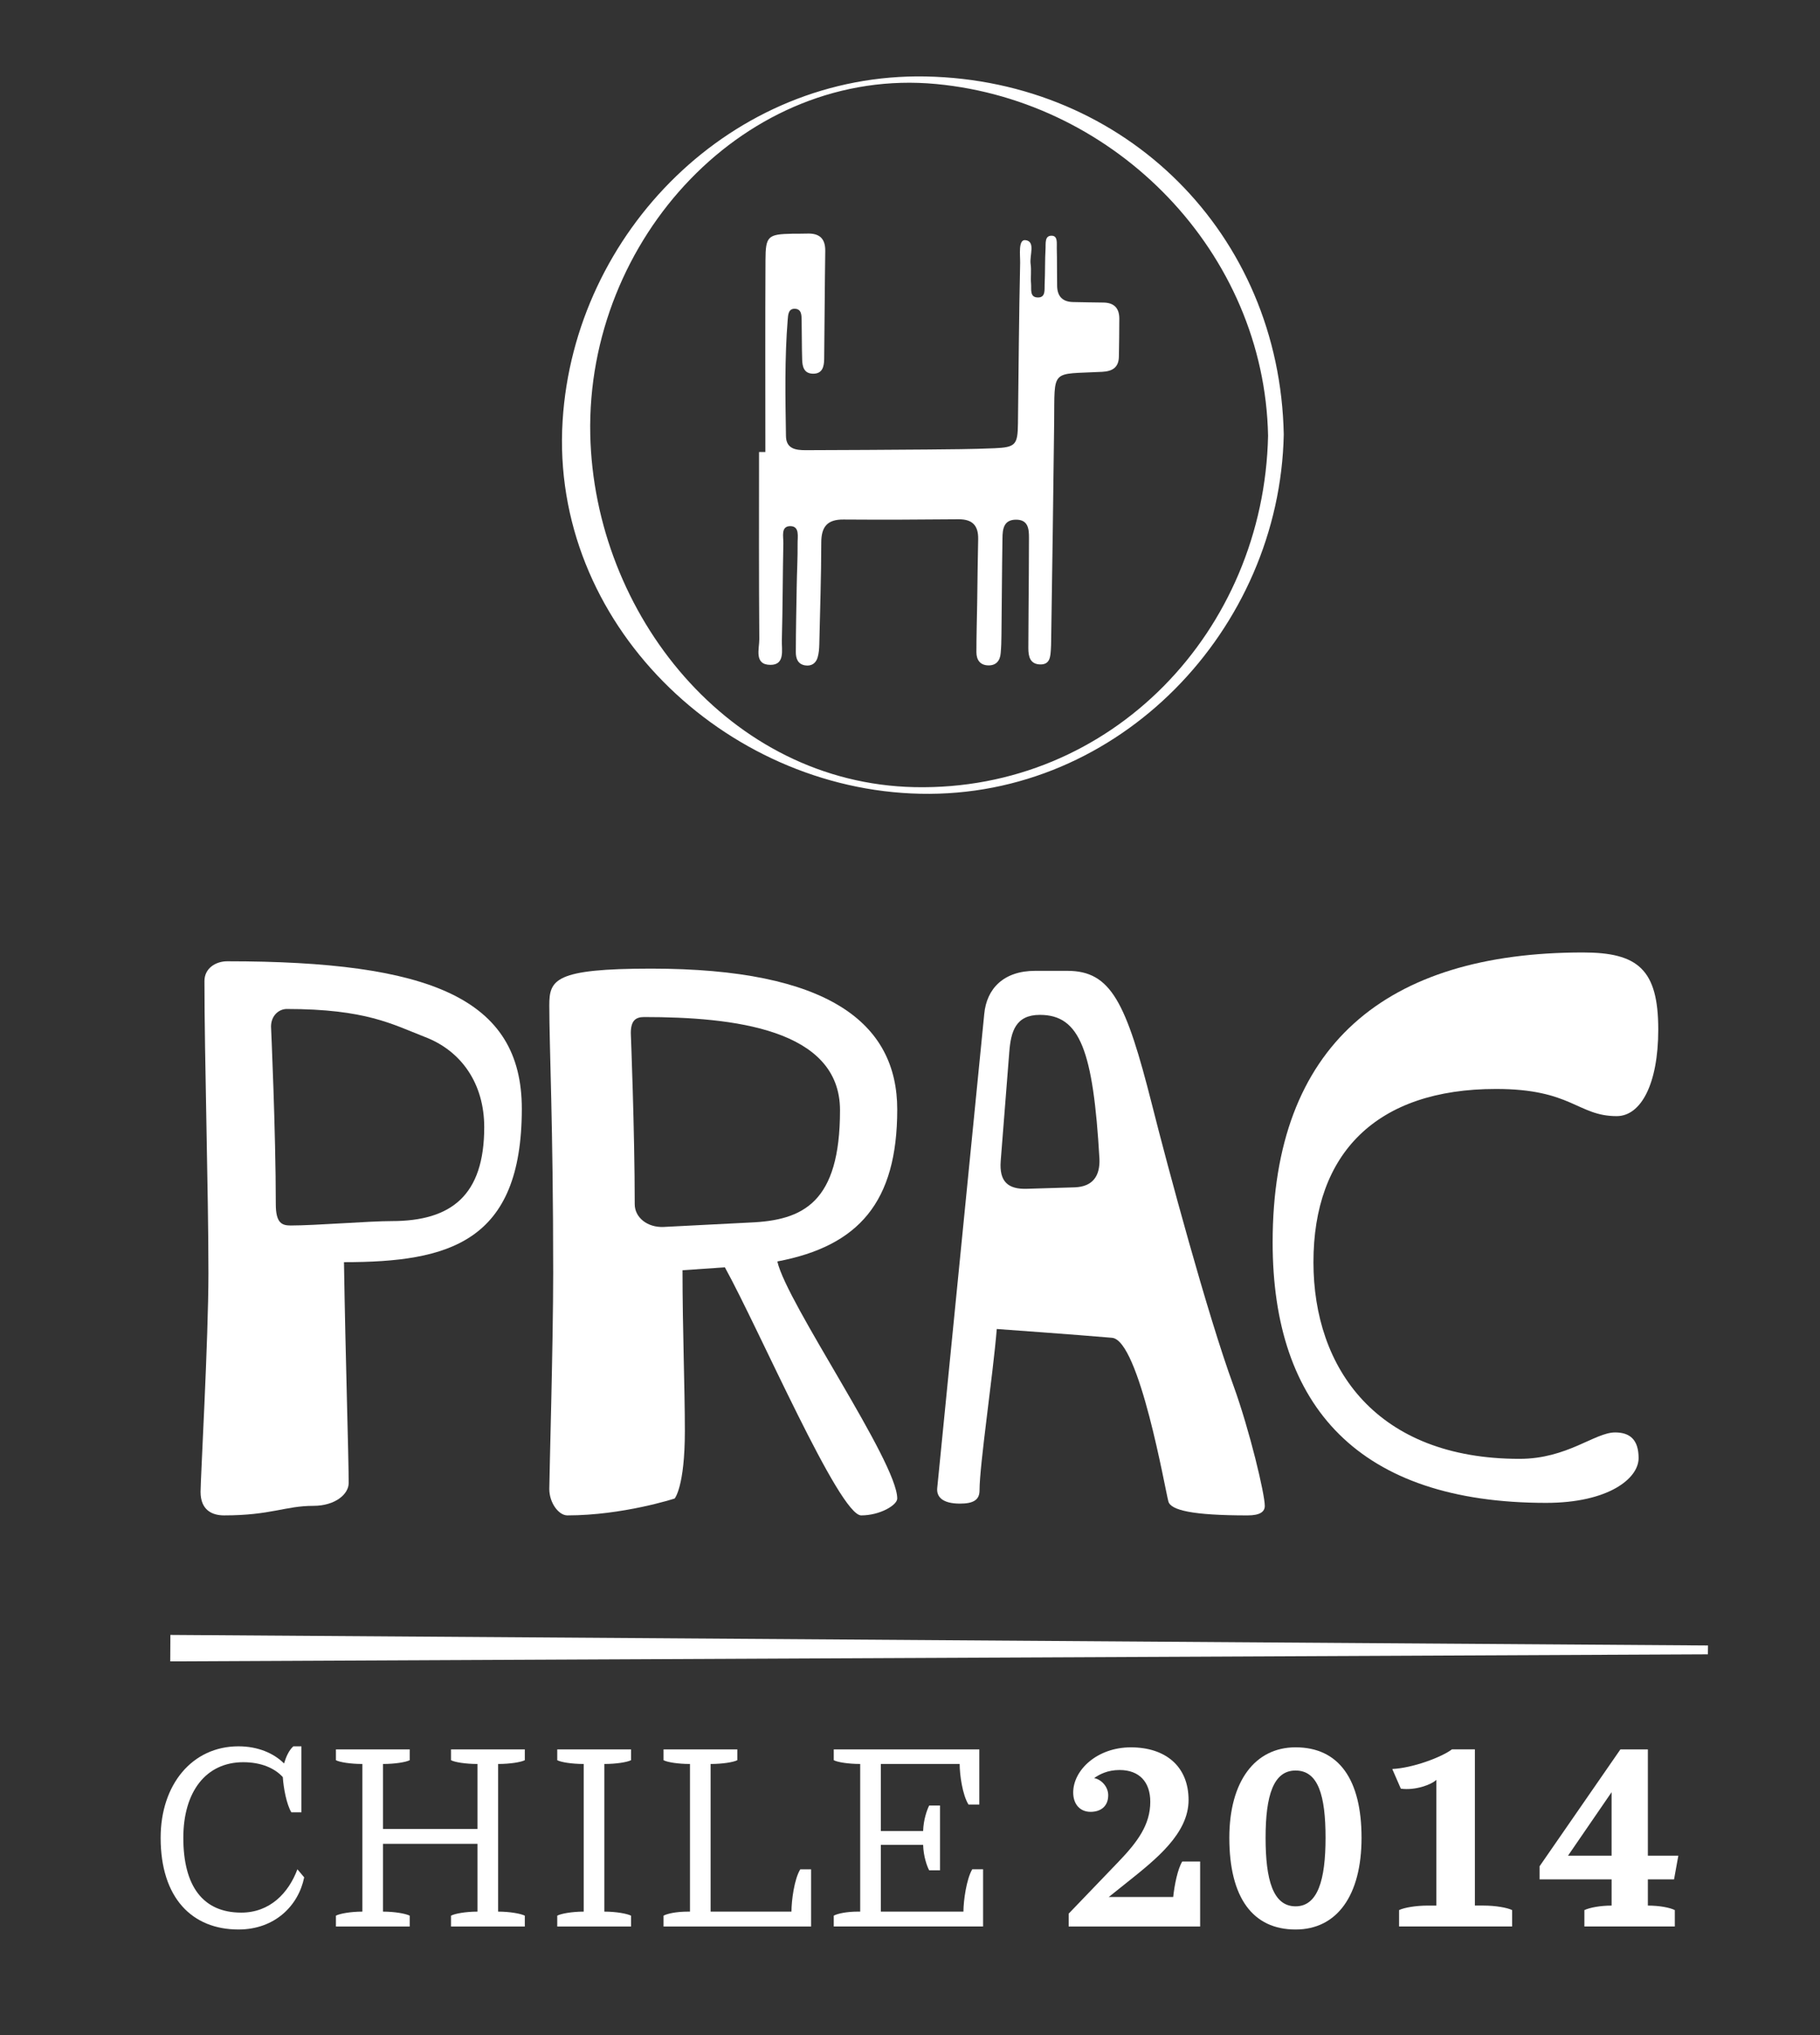 <?xml version="1.0" encoding="utf-8"?>
<!-- Generator: Adobe Illustrator 16.0.3, SVG Export Plug-In . SVG Version: 6.00 Build 0)  -->
<!DOCTYPE svg PUBLIC "-//W3C//DTD SVG 1.1//EN" "http://www.w3.org/Graphics/SVG/1.1/DTD/svg11.dtd">
<svg version="1.1" id="Capa_1" xmlns="http://www.w3.org/2000/svg" xmlns:xlink="http://www.w3.org/1999/xlink" x="0px" y="0px"
	 width="129.348px" height="144.565px" viewBox="0 0 129.348 144.565" enable-background="new 0 0 129.348 144.565"
	 xml:space="preserve">
<rect x="0" y="0" width="129.348" height="144.565" fill="#333333" stroke="none"/>
<g>
	<g>
		<path fill="#FFFFFF" d="M90.122,30.953c-0.292,13.869-11.127,25.26-25.127,24.963c-13.166-0.28-22.769-12.302-23.045-25.053
			c-0.289-13.92,11.094-26.17,24.592-24.894C79.356,7.181,89.87,17.961,90.122,30.953c0.012,0.575,1.123,0.405,1.115-0.088
			C90.958,16.629,80.011,5.713,65.793,5.432c-13.748-0.27-24.97,11.032-25.808,24.46c-0.895,14.367,11.487,26.2,25.42,26.494
			c14.162,0.304,25.55-11.689,25.832-25.521C91.249,30.289,90.129,30.46,90.122,30.953z"/>
		<path fill-rule="evenodd" clip-rule="evenodd" fill="#FFFFFF" d="M78.39,21.492c-0.701-0.004-1.399-0.025-2.102-0.035
			c-0.764-0.008-1.147-0.397-1.158-1.153c-0.016-0.894,0-1.787-0.024-2.681c-0.011-0.332,0.085-0.857-0.34-0.878
			c-0.536-0.028-0.438,0.546-0.458,0.897c-0.051,0.851-0.023,1.709-0.065,2.565c-0.017,0.358,0.08,0.914-0.451,0.925
			c-0.636,0.015-0.479-0.589-0.515-0.981c-0.042-0.46,0.035-0.939-0.031-1.396c-0.09-0.603,0.376-1.613-0.372-1.696
			c-0.52-0.058-0.364,1.044-0.372,1.616c-0.085,3.811-0.109,7.618-0.156,11.428c-0.019,1.491-0.17,1.675-1.674,1.739
			c-1.59,0.069-3.183,0.074-4.781,0.09c-2.876,0.024-5.752,0.038-8.628,0.047c-0.699,0-1.393-0.085-1.404-1.006
			c-0.043-2.758-0.098-5.521,0.124-8.273c0.027-0.334,0.044-0.791,0.523-0.765c0.466,0.024,0.459,0.467,0.466,0.809
			c0.019,0.935,0.008,1.867,0.038,2.799c0.013,0.492,0.122,0.978,0.739,1.003c0.697,0.027,0.816-0.496,0.825-1.029
			c0.031-2.566,0.039-5.132,0.077-7.697c0.008-0.904-0.442-1.263-1.304-1.227c-0.348,0.015-0.696,0.002-1.046,0.01
			c-1.724,0.036-1.89,0.165-1.898,1.867c-0.024,4.546-0.008,9.095-0.008,13.641c-0.151,0-0.299,0-0.45,0
			c0,4.433-0.016,8.862,0.019,13.291c0.003,0.692-0.391,1.828,0.8,1.827c1.053-0.004,0.778-1.087,0.802-1.763
			c0.064-2.294,0.058-4.587,0.107-6.88c0.012-0.458-0.201-1.222,0.509-1.212c0.671,0.015,0.494,0.774,0.504,1.243
			c0.011,1.008-0.048,2.02-0.063,3.03c-0.027,1.553-0.059,3.108-0.063,4.664c-0.003,0.452,0.132,0.87,0.66,0.955
			c0.445,0.071,0.771-0.144,0.891-0.571c0.087-0.295,0.109-0.611,0.117-0.922c0.055-2.409,0.136-4.82,0.14-7.227
			c0-1.119,0.422-1.651,1.578-1.641c2.718,0.02,5.442,0.008,8.161-0.018c0.984-0.011,1.43,0.427,1.412,1.404
			c-0.037,1.517-0.047,3.032-0.07,4.546c-0.02,1.165-0.055,2.333-0.055,3.497c0.004,0.525,0.244,0.912,0.828,0.932
			c0.572,0.018,0.852-0.326,0.896-0.862c0.04-0.424,0.051-0.856,0.055-1.281c0.027-2.291,0.035-4.584,0.073-6.88
			c0.005-0.647,0.079-1.317,0.947-1.327c0.882-0.01,0.942,0.652,0.937,1.307c0,1.672-0.019,3.343-0.03,5.015
			c-0.005,0.933-0.011,1.867-0.016,2.802c0,0.589,0.12,1.146,0.846,1.158c0.709,0.015,0.721-0.566,0.756-1.079
			c0.011-0.194,0.019-0.39,0.019-0.586c0.078-5.167,0.156-10.339,0.214-15.509c0.042-3.902-0.282-3.414,3.413-3.611
			c0.751-0.041,1.181-0.321,1.188-1.102c0.017-0.894,0.027-1.786,0.03-2.681C79.548,21.867,79.157,21.492,78.39,21.492z"/>
	</g>
	<g>
		<path fill="#FFFFFF" d="M24.78,105.353c0,0.781-0.948,1.617-2.509,1.617c-2.005,0-3.01,0.678-6.347,0.678
			c-0.838,0-1.67-0.367-1.67-1.67c0-0.938,0.559-10.844,0.559-15.534c0-5.788-0.283-15.328-0.283-20.749
			c0-0.94,0.836-1.409,1.615-1.409c14.373,0,20.94,2.605,20.94,10.478c0,9.488-5.176,10.896-12.639,10.896
			C24.555,96.542,24.78,103.423,24.78,105.353z M19.601,85.541c0,1.355,0.445,1.514,1.057,1.514c1.786,0,5.568-0.313,7.185-0.313
			c4.234,0,6.571-1.825,6.571-6.673c0-3.076-1.611-5.423-4.233-6.413c-2.283-0.887-4.174-1.981-9.801-1.981
			c-0.559,0-1.118,0.47-1.118,1.251C19.262,72.925,19.601,80.382,19.601,85.541z"/>
		<path fill="#FFFFFF" d="M48.506,90.234c0,4.172,0.167,8.289,0.167,11.416c0,3.965-0.724,4.799-0.724,4.799
			s-3.675,1.199-7.626,1.199c-0.617,0-1.284-0.889-1.284-1.879c0-0.834,0.276-10.373,0.276-15.325
			c0-10.584-0.276-16.058-0.276-19.029c0-1.826,0.392-2.607,7.239-2.607c12.589,0,17.489,3.855,17.489,10.008
			c0,6.568-2.73,9.698-8.521,10.793c0.669,2.971,8.521,14.233,8.521,16.84c0,0.469-1.225,1.199-2.563,1.199
			c-1.558,0-7.238-13.19-9.687-17.623L48.506,90.234z M45.11,85.541c0,0.939,0.891,1.67,2.059,1.617l6.125-0.313
			c3.788-0.156,6.406-1.406,6.406-7.975c0-5.789-7.626-6.623-13.923-6.623c-0.611,0-0.945,0.262-0.945,1.146
			C44.831,73.394,45.11,80.328,45.11,85.541z"/>
		<path fill="#FFFFFF" d="M69.616,105.873c0,0.681-0.445,0.939-1.393,0.939c-1.223,0-1.669-0.467-1.615-1.094L69.95,72.04
			c0.168-1.825,1.393-3.075,3.621-3.075h2.283c3.116,0,4.176,2.243,6.014,9.488c1.117,4.432,3.954,14.963,5.791,19.968
			c1.17,3.229,2.23,7.714,2.23,8.55c0,0.417-0.334,0.678-1.227,0.678c-3.9,0-5.458-0.367-5.625-0.992
			c-0.221-0.783-2.063-11.469-4.008-11.625c-2.396-0.209-8.188-0.625-8.188-0.625C70.562,97.792,69.616,104.049,69.616,105.873z
			 M71.733,74.697l-0.612,7.771c-0.112,1.458,0.501,2.033,1.892,1.979l3.396-0.103c1.229-0.054,1.783-0.783,1.729-2.034
			c-0.446-7.715-1.393-10.217-4.234-10.217C72.175,72.093,71.847,73.29,71.733,74.697z"/>
		<path fill="#FFFFFF" d="M117.853,73.133c0,3.859-1.225,6.153-2.954,6.153c-2.783,0-3.175-1.93-8.576-1.93
			c-8.521,0-12.976,4.589-12.976,12.303c0,7.561,4.51,13.973,14.647,13.973c3.396,0,5.345-1.877,6.792-1.877
			c1.059,0,1.67,0.522,1.67,1.825c0,1.46-2.169,3.179-6.57,3.179c-13.31,0-19.439-6.829-19.439-18.507
			c0-14.024,8.079-20.592,22.056-20.592C116.403,67.661,117.853,68.859,117.853,73.133z"/>
	</g>
	<g>
		<g>
			<path fill="#FFFFFF" d="M20.099,126.238c-0.59-0.645-1.557-1.057-2.81-1.057c-2.649,0-4.26,2.094-4.26,5.369
				c0,3.438,1.396,5.316,4.116,5.316c2.041,0,3.365-1.396,3.992-3.078l0.482,0.572c-0.411,2.022-2.094,3.705-4.671,3.705
				c-3.294,0-5.531-2.237-5.531-6.516c0-3.775,2.237-6.496,5.531-6.496c1.396,0,2.523,0.5,3.239,1.217
				c0.144-0.466,0.34-0.932,0.662-1.217h0.573v4.689h-0.716C20.367,128.17,20.152,127.042,20.099,126.238z"/>
			<path fill="#FFFFFF" d="M23.874,124.269h5.244v0.77c-0.286,0.143-1.056,0.268-1.897,0.268v4.618h6.712v-4.618
				c-0.841,0-1.61-0.125-1.879-0.268v-0.77h5.244v0.77c-0.286,0.143-1.056,0.268-1.897,0.268v10.488
				c0.842,0,1.611,0.145,1.897,0.287v0.77h-5.244v-0.77c0.269-0.143,1.038-0.287,1.879-0.287v-4.814h-6.712v4.814
				c0.842,0,1.611,0.145,1.897,0.287v0.77h-5.244v-0.77c0.269-0.143,1.038-0.287,1.879-0.287v-10.488
				c-0.841,0-1.61-0.125-1.879-0.268V124.269z"/>
			<path fill="#FFFFFF" d="M39.604,136.082c0.269-0.143,1.038-0.287,1.88-0.287v-10.488c-0.842,0-1.611-0.125-1.88-0.268v-0.77
				h5.244v0.77c-0.286,0.143-1.056,0.268-1.896,0.268v10.488c0.841,0,1.61,0.145,1.896,0.287v0.77h-5.244V136.082z"/>
			<path fill="#FFFFFF" d="M47.157,136.082c0.269-0.143,0.895-0.287,1.736-0.287h0.143v-10.488c-0.841,0-1.61-0.125-1.879-0.268
				v-0.77h5.244v0.77c-0.286,0.143-1.056,0.268-1.897,0.268v10.488h5.745c0-0.77,0.197-2.309,0.627-3.006h0.77v4.063H47.157V136.082
				z"/>
			<path fill="#FFFFFF" d="M59.255,124.269H69.6v3.919h-0.77c-0.43-0.698-0.626-2.112-0.626-2.882h-5.603v4.762h3.007
				c0.019-0.806,0.287-1.539,0.43-1.809h0.77v4.601h-0.77c-0.143-0.251-0.411-0.984-0.43-1.808h-3.007v4.742h5.871
				c0-0.77,0.215-2.309,0.626-3.006h0.77v4.063H59.255v-0.77c0.269-0.143,0.895-0.287,1.736-0.287h0.143v-10.488
				c-0.841,0-1.61-0.125-1.879-0.268V124.269z"/>
			<path fill="#FFFFFF" d="M75.951,135.939l3.509-3.652c1.396-1.449,2.291-2.666,2.291-4.295c0-1.396-0.77-2.256-2.184-2.256
				c-0.859,0-1.414,0.305-1.808,0.572c0.536,0.107,1.002,0.627,1.002,1.218c0,0.823-0.573,1.181-1.253,1.181
				c-0.733,0-1.235-0.519-1.235-1.377c0-1.576,1.683-3.205,4.1-3.205c2.434,0,4.099,1.325,4.099,3.742c0,2.38-2.31,4.205-4.35,5.834
				l-1.324,1.057h4.582c0.089-0.859,0.322-2.005,0.644-2.523h1.271v4.617h-9.344V135.939z"/>
			<path fill="#FFFFFF" d="M87.369,130.55c0-4.009,1.826-6.426,4.708-6.426c3.096,0,4.688,2.31,4.688,6.426
				c0,4.082-1.735,6.516-4.688,6.516C89.052,137.066,87.369,134.829,87.369,130.55z M94.207,130.55c0-3.006-0.52-4.778-2.13-4.778
				c-1.575,0-2.131,1.772-2.131,4.778c0,2.972,0.52,4.869,2.131,4.869C93.651,135.419,94.207,133.558,94.207,130.55z"/>
			<path fill="#FFFFFF" d="M99.432,135.687c0.357-0.178,1.199-0.321,2.022-0.321h0.626v-8.932c-0.34,0.341-1.503,0.77-2.523,0.626
				l-0.608-1.396c1.468-0.071,3.508-0.841,4.242-1.396h1.629v11.097h0.626c0.823,0,1.665,0.144,2.022,0.321v1.164h-8.036V135.687z"
				/>
			<path fill="#FFFFFF" d="M112.604,135.687c0.376-0.178,1.127-0.321,1.933-0.321v-1.862h-5.119v-0.93l5.746-8.305h1.95v7.553h2.166
				l-0.305,1.682h-1.861v1.862c0.823,0,1.575,0.144,1.915,0.321v1.164h-6.425V135.687z M111.439,131.822h3.097v-4.511
				L111.439,131.822z"/>
		</g>
	</g>
	<polygon fill-rule="evenodd" clip-rule="evenodd" fill="#FFFFFF" points="12.11,116.138 12.099,118.019 121.381,117.517 
		121.389,116.889 	"/>
</g>
</svg>

